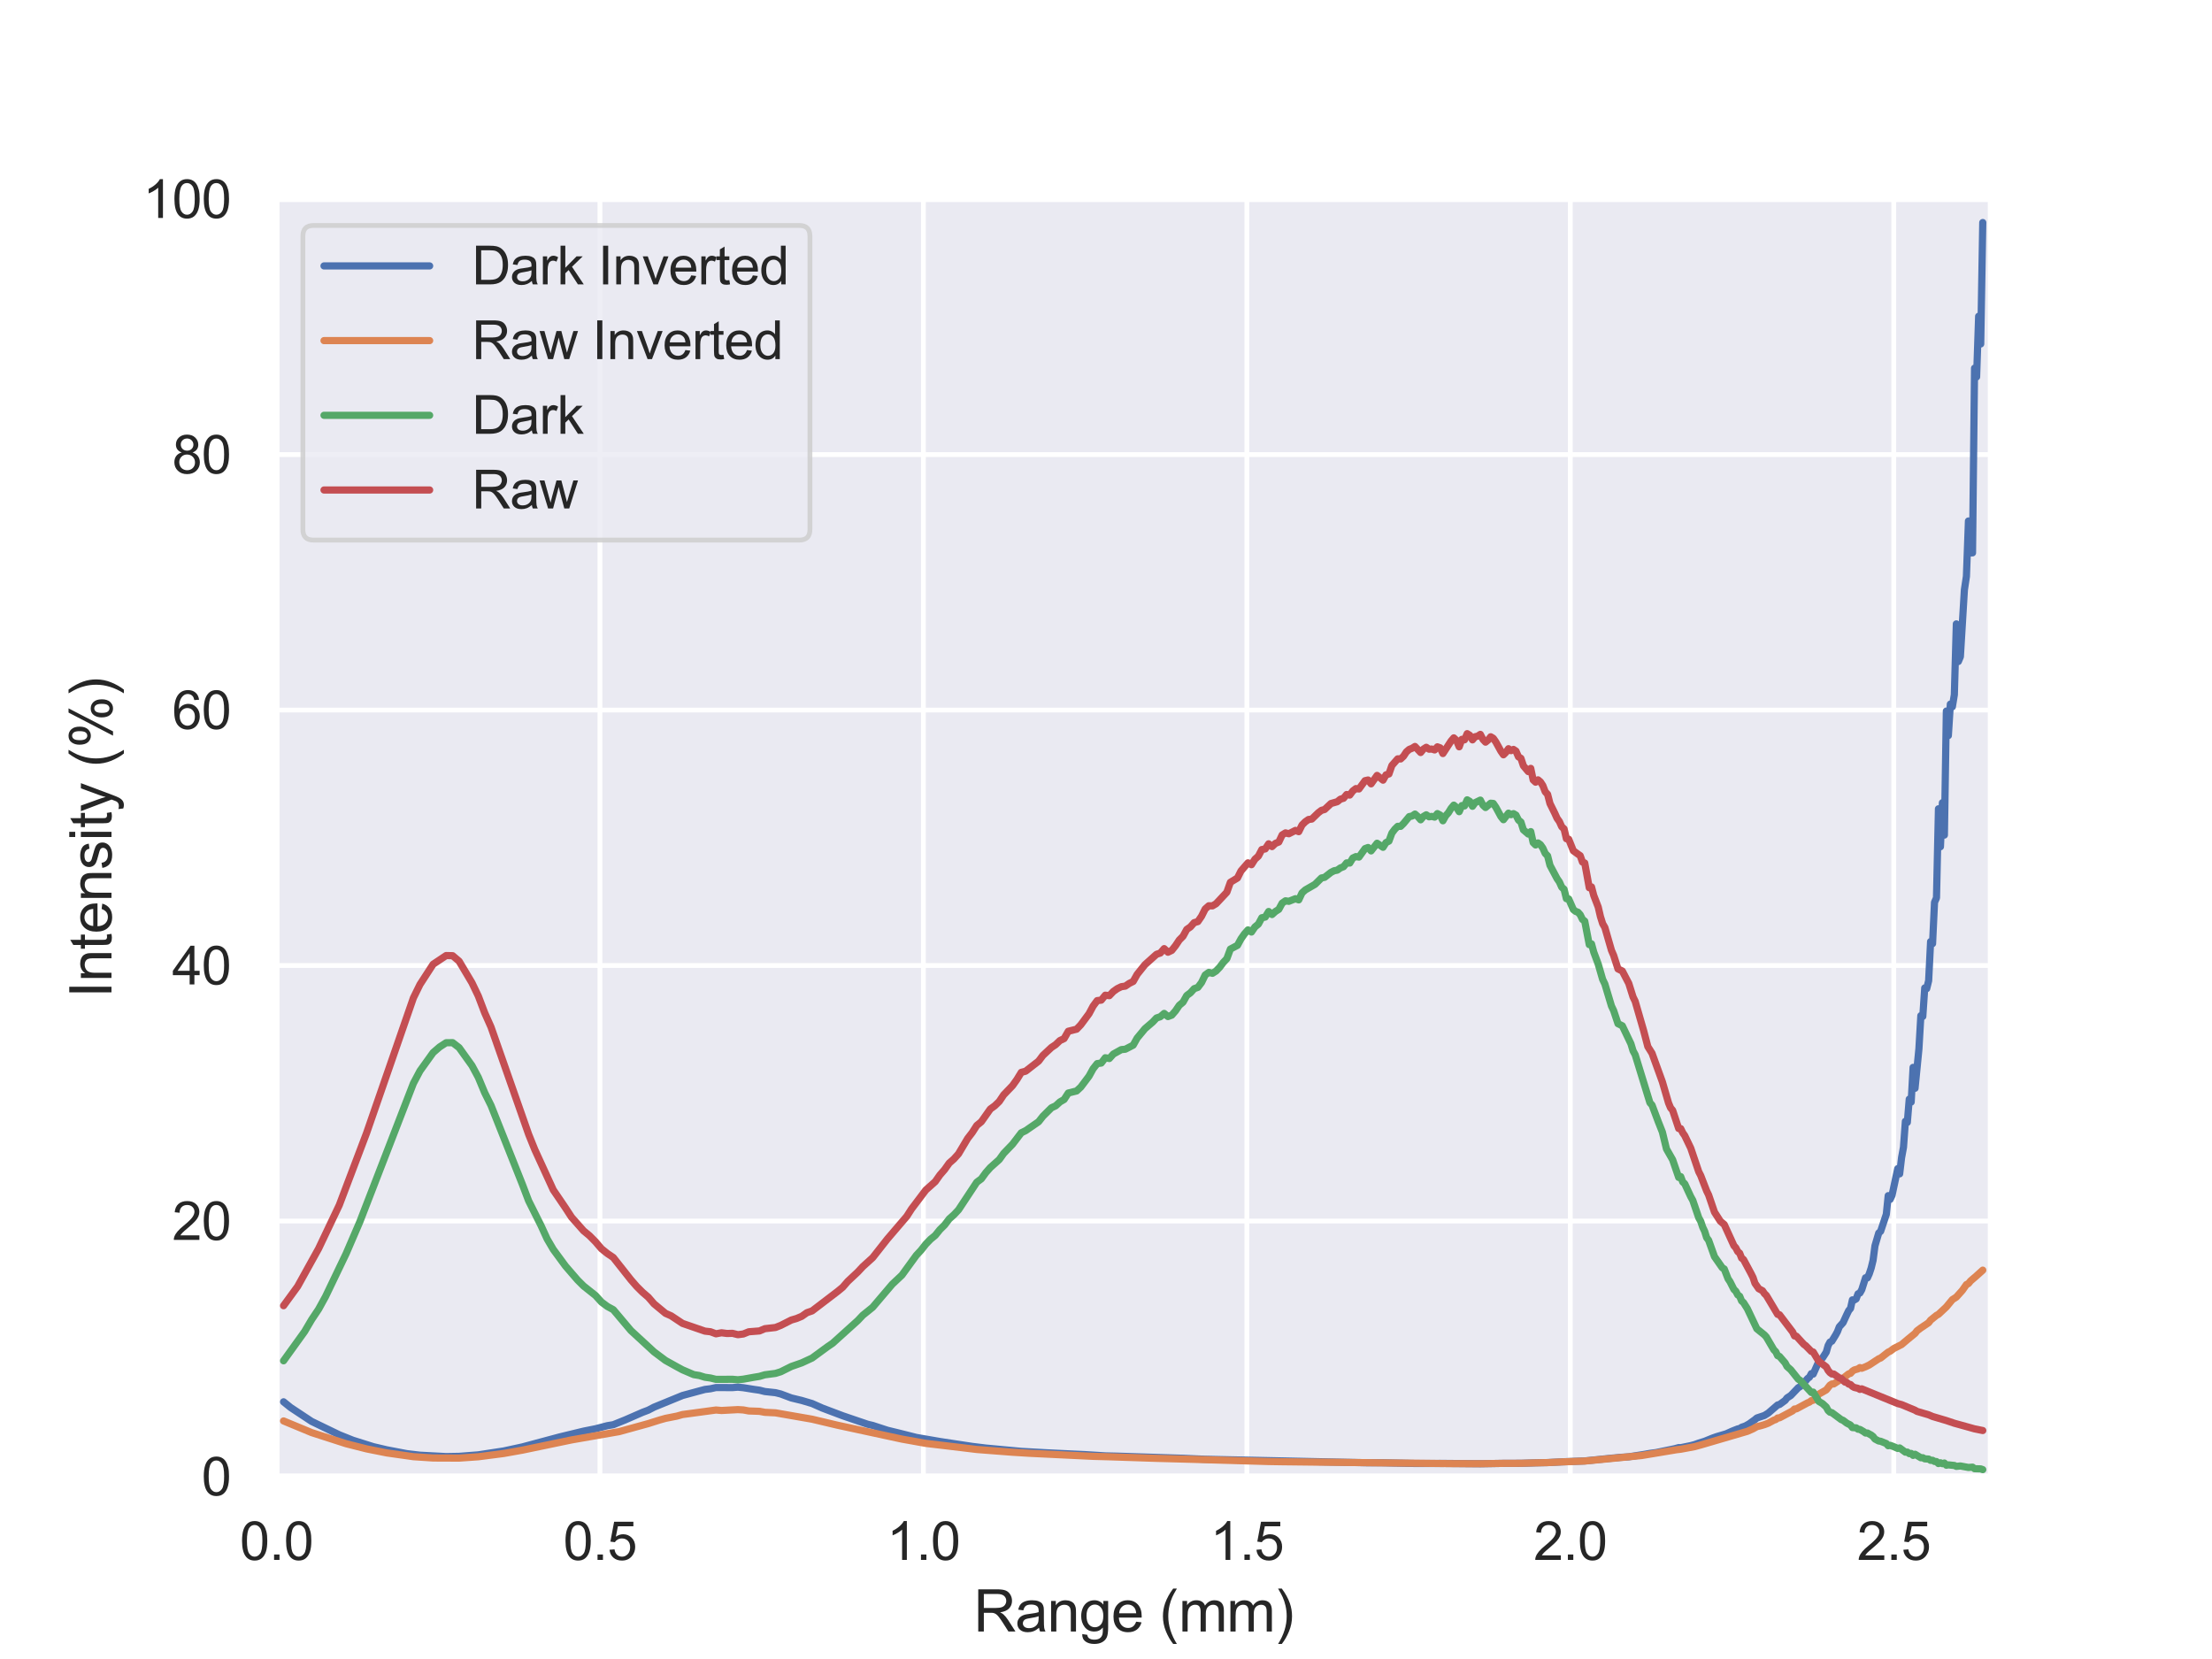 <?xml version="1.0" encoding="utf-8" standalone="no"?>
<!DOCTYPE svg PUBLIC "-//W3C//DTD SVG 1.1//EN"
  "http://www.w3.org/Graphics/SVG/1.1/DTD/svg11.dtd">
<svg xmlns:xlink="http://www.w3.org/1999/xlink" width="460.8pt" height="345.6pt" viewBox="0 0 460.8 345.6" xmlns="http://www.w3.org/2000/svg" version="1.1">
 <defs>
  <style type="text/css">*{stroke-linejoin: round; stroke-linecap: butt}</style>
 </defs>
 <g id="figure_1">
  <g id="patch_1">
   <path d="M 0 345.6 
L 460.8 345.6 
L 460.8 0 
L 0 0 
z
" style="fill: #ffffff"/>
  </g>
  <g id="axes_1">
   <g id="patch_2">
    <path d="M 57.6 307.584 
L 414.72 307.584 
L 414.72 41.472 
L 57.6 41.472 
z
" style="fill: #eaeaf2"/>
   </g>
   <g id="matplotlib.axis_1">
    <g id="xtick_1">
     <g id="line2d_1">
      <path d="M 57.6 307.584 
L 57.6 41.472 
" clip-path="url(#p81e5fd4bdb)" style="fill: none; stroke: #ffffff; stroke-linecap: round"/>
     </g>
     <g id="text_1">
      <!-- 0.0 -->
      <g style="fill: #262626" transform="translate(49.955 324.958) scale(0.11 -0.11)">
       <defs>
        <path id="ArialMT-30" d="M 266 2259 
Q 266 3072 433 3567 
Q 600 4063 929 4331 
Q 1259 4600 1759 4600 
Q 2128 4600 2406 4451 
Q 2684 4303 2865 4023 
Q 3047 3744 3150 3342 
Q 3253 2941 3253 2259 
Q 3253 1453 3087 958 
Q 2922 463 2592 192 
Q 2263 -78 1759 -78 
Q 1097 -78 719 397 
Q 266 969 266 2259 
z
M 844 2259 
Q 844 1131 1108 757 
Q 1372 384 1759 384 
Q 2147 384 2411 759 
Q 2675 1134 2675 2259 
Q 2675 3391 2411 3762 
Q 2147 4134 1753 4134 
Q 1366 4134 1134 3806 
Q 844 3388 844 2259 
z
" transform="scale(0.016)"/>
        <path id="ArialMT-2e" d="M 581 0 
L 581 641 
L 1222 641 
L 1222 0 
L 581 0 
z
" transform="scale(0.016)"/>
       </defs>
       <use xlink:href="#ArialMT-30"/>
       <use xlink:href="#ArialMT-2e" x="55.615"/>
       <use xlink:href="#ArialMT-30" x="83.398"/>
      </g>
     </g>
    </g>
    <g id="xtick_2">
     <g id="line2d_2">
      <path d="M 124.981 307.584 
L 124.981 41.472 
" clip-path="url(#p81e5fd4bdb)" style="fill: none; stroke: #ffffff; stroke-linecap: round"/>
     </g>
     <g id="text_2">
      <!-- 0.5 -->
      <g style="fill: #262626" transform="translate(117.336 324.958) scale(0.11 -0.11)">
       <defs>
        <path id="ArialMT-35" d="M 266 1200 
L 856 1250 
Q 922 819 1161 601 
Q 1400 384 1738 384 
Q 2144 384 2425 690 
Q 2706 997 2706 1503 
Q 2706 1984 2436 2262 
Q 2166 2541 1728 2541 
Q 1456 2541 1237 2417 
Q 1019 2294 894 2097 
L 366 2166 
L 809 4519 
L 3088 4519 
L 3088 3981 
L 1259 3981 
L 1013 2750 
Q 1425 3038 1878 3038 
Q 2478 3038 2890 2622 
Q 3303 2206 3303 1553 
Q 3303 931 2941 478 
Q 2500 -78 1738 -78 
Q 1113 -78 717 272 
Q 322 622 266 1200 
z
" transform="scale(0.016)"/>
       </defs>
       <use xlink:href="#ArialMT-30"/>
       <use xlink:href="#ArialMT-2e" x="55.615"/>
       <use xlink:href="#ArialMT-35" x="83.398"/>
      </g>
     </g>
    </g>
    <g id="xtick_3">
     <g id="line2d_3">
      <path d="M 192.362 307.584 
L 192.362 41.472 
" clip-path="url(#p81e5fd4bdb)" style="fill: none; stroke: #ffffff; stroke-linecap: round"/>
     </g>
     <g id="text_3">
      <!-- 1.0 -->
      <g style="fill: #262626" transform="translate(184.717 324.958) scale(0.11 -0.11)">
       <defs>
        <path id="ArialMT-31" d="M 2384 0 
L 1822 0 
L 1822 3584 
Q 1619 3391 1289 3197 
Q 959 3003 697 2906 
L 697 3450 
Q 1169 3672 1522 3987 
Q 1875 4303 2022 4600 
L 2384 4600 
L 2384 0 
z
" transform="scale(0.016)"/>
       </defs>
       <use xlink:href="#ArialMT-31"/>
       <use xlink:href="#ArialMT-2e" x="55.615"/>
       <use xlink:href="#ArialMT-30" x="83.398"/>
      </g>
     </g>
    </g>
    <g id="xtick_4">
     <g id="line2d_4">
      <path d="M 259.743 307.584 
L 259.743 41.472 
" clip-path="url(#p81e5fd4bdb)" style="fill: none; stroke: #ffffff; stroke-linecap: round"/>
     </g>
     <g id="text_4">
      <!-- 1.5 -->
      <g style="fill: #262626" transform="translate(252.098 324.958) scale(0.11 -0.11)">
       <use xlink:href="#ArialMT-31"/>
       <use xlink:href="#ArialMT-2e" x="55.615"/>
       <use xlink:href="#ArialMT-35" x="83.398"/>
      </g>
     </g>
    </g>
    <g id="xtick_5">
     <g id="line2d_5">
      <path d="M 327.125 307.584 
L 327.125 41.472 
" clip-path="url(#p81e5fd4bdb)" style="fill: none; stroke: #ffffff; stroke-linecap: round"/>
     </g>
     <g id="text_5">
      <!-- 2.0 -->
      <g style="fill: #262626" transform="translate(319.48 324.958) scale(0.11 -0.11)">
       <defs>
        <path id="ArialMT-32" d="M 3222 541 
L 3222 0 
L 194 0 
Q 188 203 259 391 
Q 375 700 629 1000 
Q 884 1300 1366 1694 
Q 2113 2306 2375 2664 
Q 2638 3022 2638 3341 
Q 2638 3675 2398 3904 
Q 2159 4134 1775 4134 
Q 1369 4134 1125 3890 
Q 881 3647 878 3216 
L 300 3275 
Q 359 3922 746 4261 
Q 1134 4600 1788 4600 
Q 2447 4600 2831 4234 
Q 3216 3869 3216 3328 
Q 3216 3053 3103 2787 
Q 2991 2522 2730 2228 
Q 2469 1934 1863 1422 
Q 1356 997 1212 845 
Q 1069 694 975 541 
L 3222 541 
z
" transform="scale(0.016)"/>
       </defs>
       <use xlink:href="#ArialMT-32"/>
       <use xlink:href="#ArialMT-2e" x="55.615"/>
       <use xlink:href="#ArialMT-30" x="83.398"/>
      </g>
     </g>
    </g>
    <g id="xtick_6">
     <g id="line2d_6">
      <path d="M 394.506 307.584 
L 394.506 41.472 
" clip-path="url(#p81e5fd4bdb)" style="fill: none; stroke: #ffffff; stroke-linecap: round"/>
     </g>
     <g id="text_6">
      <!-- 2.5 -->
      <g style="fill: #262626" transform="translate(386.861 324.958) scale(0.11 -0.11)">
       <use xlink:href="#ArialMT-32"/>
       <use xlink:href="#ArialMT-2e" x="55.615"/>
       <use xlink:href="#ArialMT-35" x="83.398"/>
      </g>
     </g>
    </g>
    <g id="text_7">
     <!-- Range (mm) -->
     <g style="fill: #262626" transform="translate(202.822 339.879) scale(0.12 -0.12)">
      <defs>
       <path id="ArialMT-52" d="M 503 0 
L 503 4581 
L 2534 4581 
Q 3147 4581 3465 4457 
Q 3784 4334 3975 4021 
Q 4166 3709 4166 3331 
Q 4166 2844 3850 2509 
Q 3534 2175 2875 2084 
Q 3116 1969 3241 1856 
Q 3506 1613 3744 1247 
L 4541 0 
L 3778 0 
L 3172 953 
Q 2906 1366 2734 1584 
Q 2563 1803 2427 1890 
Q 2291 1978 2150 2013 
Q 2047 2034 1813 2034 
L 1109 2034 
L 1109 0 
L 503 0 
z
M 1109 2559 
L 2413 2559 
Q 2828 2559 3062 2645 
Q 3297 2731 3419 2920 
Q 3541 3109 3541 3331 
Q 3541 3656 3305 3865 
Q 3069 4075 2559 4075 
L 1109 4075 
L 1109 2559 
z
" transform="scale(0.016)"/>
       <path id="ArialMT-61" d="M 2588 409 
Q 2275 144 1986 34 
Q 1697 -75 1366 -75 
Q 819 -75 525 192 
Q 231 459 231 875 
Q 231 1119 342 1320 
Q 453 1522 633 1644 
Q 813 1766 1038 1828 
Q 1203 1872 1538 1913 
Q 2219 1994 2541 2106 
Q 2544 2222 2544 2253 
Q 2544 2597 2384 2738 
Q 2169 2928 1744 2928 
Q 1347 2928 1158 2789 
Q 969 2650 878 2297 
L 328 2372 
Q 403 2725 575 2942 
Q 747 3159 1072 3276 
Q 1397 3394 1825 3394 
Q 2250 3394 2515 3294 
Q 2781 3194 2906 3042 
Q 3031 2891 3081 2659 
Q 3109 2516 3109 2141 
L 3109 1391 
Q 3109 606 3145 398 
Q 3181 191 3288 0 
L 2700 0 
Q 2613 175 2588 409 
z
M 2541 1666 
Q 2234 1541 1622 1453 
Q 1275 1403 1131 1340 
Q 988 1278 909 1158 
Q 831 1038 831 891 
Q 831 666 1001 516 
Q 1172 366 1500 366 
Q 1825 366 2078 508 
Q 2331 650 2450 897 
Q 2541 1088 2541 1459 
L 2541 1666 
z
" transform="scale(0.016)"/>
       <path id="ArialMT-6e" d="M 422 0 
L 422 3319 
L 928 3319 
L 928 2847 
Q 1294 3394 1984 3394 
Q 2284 3394 2536 3286 
Q 2788 3178 2913 3003 
Q 3038 2828 3088 2588 
Q 3119 2431 3119 2041 
L 3119 0 
L 2556 0 
L 2556 2019 
Q 2556 2363 2490 2533 
Q 2425 2703 2258 2804 
Q 2091 2906 1866 2906 
Q 1506 2906 1245 2678 
Q 984 2450 984 1813 
L 984 0 
L 422 0 
z
" transform="scale(0.016)"/>
       <path id="ArialMT-67" d="M 319 -275 
L 866 -356 
Q 900 -609 1056 -725 
Q 1266 -881 1628 -881 
Q 2019 -881 2231 -725 
Q 2444 -569 2519 -288 
Q 2563 -116 2559 434 
Q 2191 0 1641 0 
Q 956 0 581 494 
Q 206 988 206 1678 
Q 206 2153 378 2554 
Q 550 2956 876 3175 
Q 1203 3394 1644 3394 
Q 2231 3394 2613 2919 
L 2613 3319 
L 3131 3319 
L 3131 450 
Q 3131 -325 2973 -648 
Q 2816 -972 2473 -1159 
Q 2131 -1347 1631 -1347 
Q 1038 -1347 672 -1080 
Q 306 -813 319 -275 
z
M 784 1719 
Q 784 1066 1043 766 
Q 1303 466 1694 466 
Q 2081 466 2343 764 
Q 2606 1063 2606 1700 
Q 2606 2309 2336 2618 
Q 2066 2928 1684 2928 
Q 1309 2928 1046 2623 
Q 784 2319 784 1719 
z
" transform="scale(0.016)"/>
       <path id="ArialMT-65" d="M 2694 1069 
L 3275 997 
Q 3138 488 2766 206 
Q 2394 -75 1816 -75 
Q 1088 -75 661 373 
Q 234 822 234 1631 
Q 234 2469 665 2931 
Q 1097 3394 1784 3394 
Q 2450 3394 2872 2941 
Q 3294 2488 3294 1666 
Q 3294 1616 3291 1516 
L 816 1516 
Q 847 969 1125 678 
Q 1403 388 1819 388 
Q 2128 388 2347 550 
Q 2566 713 2694 1069 
z
M 847 1978 
L 2700 1978 
Q 2663 2397 2488 2606 
Q 2219 2931 1791 2931 
Q 1403 2931 1139 2672 
Q 875 2413 847 1978 
z
" transform="scale(0.016)"/>
       <path id="ArialMT-20" transform="scale(0.016)"/>
       <path id="ArialMT-28" d="M 1497 -1347 
Q 1031 -759 709 28 
Q 388 816 388 1659 
Q 388 2403 628 3084 
Q 909 3875 1497 4659 
L 1900 4659 
Q 1522 4009 1400 3731 
Q 1209 3300 1100 2831 
Q 966 2247 966 1656 
Q 966 153 1900 -1347 
L 1497 -1347 
z
" transform="scale(0.016)"/>
       <path id="ArialMT-6d" d="M 422 0 
L 422 3319 
L 925 3319 
L 925 2853 
Q 1081 3097 1340 3245 
Q 1600 3394 1931 3394 
Q 2300 3394 2536 3241 
Q 2772 3088 2869 2813 
Q 3263 3394 3894 3394 
Q 4388 3394 4653 3120 
Q 4919 2847 4919 2278 
L 4919 0 
L 4359 0 
L 4359 2091 
Q 4359 2428 4304 2576 
Q 4250 2725 4106 2815 
Q 3963 2906 3769 2906 
Q 3419 2906 3187 2673 
Q 2956 2441 2956 1928 
L 2956 0 
L 2394 0 
L 2394 2156 
Q 2394 2531 2256 2718 
Q 2119 2906 1806 2906 
Q 1569 2906 1367 2781 
Q 1166 2656 1075 2415 
Q 984 2175 984 1722 
L 984 0 
L 422 0 
z
" transform="scale(0.016)"/>
       <path id="ArialMT-29" d="M 791 -1347 
L 388 -1347 
Q 1322 153 1322 1656 
Q 1322 2244 1188 2822 
Q 1081 3291 891 3722 
Q 769 4003 388 4659 
L 791 4659 
Q 1378 3875 1659 3084 
Q 1900 2403 1900 1659 
Q 1900 816 1576 28 
Q 1253 -759 791 -1347 
z
" transform="scale(0.016)"/>
      </defs>
      <use xlink:href="#ArialMT-52"/>
      <use xlink:href="#ArialMT-61" x="72.217"/>
      <use xlink:href="#ArialMT-6e" x="127.832"/>
      <use xlink:href="#ArialMT-67" x="183.447"/>
      <use xlink:href="#ArialMT-65" x="239.062"/>
      <use xlink:href="#ArialMT-20" x="294.678"/>
      <use xlink:href="#ArialMT-28" x="322.461"/>
      <use xlink:href="#ArialMT-6d" x="355.762"/>
      <use xlink:href="#ArialMT-6d" x="439.062"/>
      <use xlink:href="#ArialMT-29" x="522.363"/>
     </g>
    </g>
   </g>
   <g id="matplotlib.axis_2">
    <g id="ytick_1">
     <g id="line2d_7">
      <path d="M 57.6 307.584 
L 414.72 307.584 
" clip-path="url(#p81e5fd4bdb)" style="fill: none; stroke: #ffffff; stroke-linecap: round"/>
     </g>
     <g id="text_8">
      <!-- 0 -->
      <g style="fill: #262626" transform="translate(41.983 311.521) scale(0.11 -0.11)">
       <use xlink:href="#ArialMT-30"/>
      </g>
     </g>
    </g>
    <g id="ytick_2">
     <g id="line2d_8">
      <path d="M 57.6 254.362 
L 414.72 254.362 
" clip-path="url(#p81e5fd4bdb)" style="fill: none; stroke: #ffffff; stroke-linecap: round"/>
     </g>
     <g id="text_9">
      <!-- 20 -->
      <g style="fill: #262626" transform="translate(35.866 258.298) scale(0.11 -0.11)">
       <use xlink:href="#ArialMT-32"/>
       <use xlink:href="#ArialMT-30" x="55.615"/>
      </g>
     </g>
    </g>
    <g id="ytick_3">
     <g id="line2d_9">
      <path d="M 57.6 201.139 
L 414.72 201.139 
" clip-path="url(#p81e5fd4bdb)" style="fill: none; stroke: #ffffff; stroke-linecap: round"/>
     </g>
     <g id="text_10">
      <!-- 40 -->
      <g style="fill: #262626" transform="translate(35.866 205.076) scale(0.11 -0.11)">
       <defs>
        <path id="ArialMT-34" d="M 2069 0 
L 2069 1097 
L 81 1097 
L 81 1613 
L 2172 4581 
L 2631 4581 
L 2631 1613 
L 3250 1613 
L 3250 1097 
L 2631 1097 
L 2631 0 
L 2069 0 
z
M 2069 1613 
L 2069 3678 
L 634 1613 
L 2069 1613 
z
" transform="scale(0.016)"/>
       </defs>
       <use xlink:href="#ArialMT-34"/>
       <use xlink:href="#ArialMT-30" x="55.615"/>
      </g>
     </g>
    </g>
    <g id="ytick_4">
     <g id="line2d_10">
      <path d="M 57.6 147.917 
L 414.72 147.917 
" clip-path="url(#p81e5fd4bdb)" style="fill: none; stroke: #ffffff; stroke-linecap: round"/>
     </g>
     <g id="text_11">
      <!-- 60 -->
      <g style="fill: #262626" transform="translate(35.866 151.854) scale(0.11 -0.11)">
       <defs>
        <path id="ArialMT-36" d="M 3184 3459 
L 2625 3416 
Q 2550 3747 2413 3897 
Q 2184 4138 1850 4138 
Q 1581 4138 1378 3988 
Q 1113 3794 959 3422 
Q 806 3050 800 2363 
Q 1003 2672 1297 2822 
Q 1591 2972 1913 2972 
Q 2475 2972 2870 2558 
Q 3266 2144 3266 1488 
Q 3266 1056 3080 686 
Q 2894 316 2569 119 
Q 2244 -78 1831 -78 
Q 1128 -78 684 439 
Q 241 956 241 2144 
Q 241 3472 731 4075 
Q 1159 4600 1884 4600 
Q 2425 4600 2770 4297 
Q 3116 3994 3184 3459 
z
M 888 1484 
Q 888 1194 1011 928 
Q 1134 663 1356 523 
Q 1578 384 1822 384 
Q 2178 384 2434 671 
Q 2691 959 2691 1453 
Q 2691 1928 2437 2201 
Q 2184 2475 1800 2475 
Q 1419 2475 1153 2201 
Q 888 1928 888 1484 
z
" transform="scale(0.016)"/>
       </defs>
       <use xlink:href="#ArialMT-36"/>
       <use xlink:href="#ArialMT-30" x="55.615"/>
      </g>
     </g>
    </g>
    <g id="ytick_5">
     <g id="line2d_11">
      <path d="M 57.6 94.694 
L 414.72 94.694 
" clip-path="url(#p81e5fd4bdb)" style="fill: none; stroke: #ffffff; stroke-linecap: round"/>
     </g>
     <g id="text_12">
      <!-- 80 -->
      <g style="fill: #262626" transform="translate(35.866 98.631) scale(0.11 -0.11)">
       <defs>
        <path id="ArialMT-38" d="M 1131 2484 
Q 781 2613 612 2850 
Q 444 3088 444 3419 
Q 444 3919 803 4259 
Q 1163 4600 1759 4600 
Q 2359 4600 2725 4251 
Q 3091 3903 3091 3403 
Q 3091 3084 2923 2848 
Q 2756 2613 2416 2484 
Q 2838 2347 3058 2040 
Q 3278 1734 3278 1309 
Q 3278 722 2862 322 
Q 2447 -78 1769 -78 
Q 1091 -78 675 323 
Q 259 725 259 1325 
Q 259 1772 486 2073 
Q 713 2375 1131 2484 
z
M 1019 3438 
Q 1019 3113 1228 2906 
Q 1438 2700 1772 2700 
Q 2097 2700 2305 2904 
Q 2513 3109 2513 3406 
Q 2513 3716 2298 3927 
Q 2084 4138 1766 4138 
Q 1444 4138 1231 3931 
Q 1019 3725 1019 3438 
z
M 838 1322 
Q 838 1081 952 856 
Q 1066 631 1291 507 
Q 1516 384 1775 384 
Q 2178 384 2440 643 
Q 2703 903 2703 1303 
Q 2703 1709 2433 1975 
Q 2163 2241 1756 2241 
Q 1359 2241 1098 1978 
Q 838 1716 838 1322 
z
" transform="scale(0.016)"/>
       </defs>
       <use xlink:href="#ArialMT-38"/>
       <use xlink:href="#ArialMT-30" x="55.615"/>
      </g>
     </g>
    </g>
    <g id="ytick_6">
     <g id="line2d_12">
      <path d="M 57.6 41.472 
L 414.72 41.472 
" clip-path="url(#p81e5fd4bdb)" style="fill: none; stroke: #ffffff; stroke-linecap: round"/>
     </g>
     <g id="text_13">
      <!-- 100 -->
      <g style="fill: #262626" transform="translate(29.749 45.409) scale(0.11 -0.11)">
       <use xlink:href="#ArialMT-31"/>
       <use xlink:href="#ArialMT-30" x="55.615"/>
       <use xlink:href="#ArialMT-30" x="111.23"/>
      </g>
     </g>
    </g>
    <g id="text_14">
     <!-- Intensity (%) -->
     <g style="fill: #262626" transform="translate(23.223 207.869) rotate(-90) scale(0.12 -0.12)">
      <defs>
       <path id="ArialMT-49" d="M 597 0 
L 597 4581 
L 1203 4581 
L 1203 0 
L 597 0 
z
" transform="scale(0.016)"/>
       <path id="ArialMT-74" d="M 1650 503 
L 1731 6 
Q 1494 -44 1306 -44 
Q 1000 -44 831 53 
Q 663 150 594 308 
Q 525 466 525 972 
L 525 2881 
L 113 2881 
L 113 3319 
L 525 3319 
L 525 4141 
L 1084 4478 
L 1084 3319 
L 1650 3319 
L 1650 2881 
L 1084 2881 
L 1084 941 
Q 1084 700 1114 631 
Q 1144 563 1211 522 
Q 1278 481 1403 481 
Q 1497 481 1650 503 
z
" transform="scale(0.016)"/>
       <path id="ArialMT-73" d="M 197 991 
L 753 1078 
Q 800 744 1014 566 
Q 1228 388 1613 388 
Q 2000 388 2187 545 
Q 2375 703 2375 916 
Q 2375 1106 2209 1216 
Q 2094 1291 1634 1406 
Q 1016 1563 777 1677 
Q 538 1791 414 1992 
Q 291 2194 291 2438 
Q 291 2659 392 2848 
Q 494 3038 669 3163 
Q 800 3259 1026 3326 
Q 1253 3394 1513 3394 
Q 1903 3394 2198 3281 
Q 2494 3169 2634 2976 
Q 2775 2784 2828 2463 
L 2278 2388 
Q 2241 2644 2061 2787 
Q 1881 2931 1553 2931 
Q 1166 2931 1000 2803 
Q 834 2675 834 2503 
Q 834 2394 903 2306 
Q 972 2216 1119 2156 
Q 1203 2125 1616 2013 
Q 2213 1853 2448 1751 
Q 2684 1650 2818 1456 
Q 2953 1263 2953 975 
Q 2953 694 2789 445 
Q 2625 197 2315 61 
Q 2006 -75 1616 -75 
Q 969 -75 630 194 
Q 291 463 197 991 
z
" transform="scale(0.016)"/>
       <path id="ArialMT-69" d="M 425 3934 
L 425 4581 
L 988 4581 
L 988 3934 
L 425 3934 
z
M 425 0 
L 425 3319 
L 988 3319 
L 988 0 
L 425 0 
z
" transform="scale(0.016)"/>
       <path id="ArialMT-79" d="M 397 -1278 
L 334 -750 
Q 519 -800 656 -800 
Q 844 -800 956 -737 
Q 1069 -675 1141 -563 
Q 1194 -478 1313 -144 
Q 1328 -97 1363 -6 
L 103 3319 
L 709 3319 
L 1400 1397 
Q 1534 1031 1641 628 
Q 1738 1016 1872 1384 
L 2581 3319 
L 3144 3319 
L 1881 -56 
Q 1678 -603 1566 -809 
Q 1416 -1088 1222 -1217 
Q 1028 -1347 759 -1347 
Q 597 -1347 397 -1278 
z
" transform="scale(0.016)"/>
       <path id="ArialMT-25" d="M 372 3481 
Q 372 3972 619 4315 
Q 866 4659 1334 4659 
Q 1766 4659 2048 4351 
Q 2331 4044 2331 3447 
Q 2331 2866 2045 2552 
Q 1759 2238 1341 2238 
Q 925 2238 648 2547 
Q 372 2856 372 3481 
z
M 1350 4272 
Q 1141 4272 1002 4090 
Q 863 3909 863 3425 
Q 863 2984 1003 2804 
Q 1144 2625 1350 2625 
Q 1563 2625 1702 2806 
Q 1841 2988 1841 3469 
Q 1841 3913 1700 4092 
Q 1559 4272 1350 4272 
z
M 1353 -169 
L 3859 4659 
L 4316 4659 
L 1819 -169 
L 1353 -169 
z
M 3334 1075 
Q 3334 1569 3581 1911 
Q 3828 2253 4300 2253 
Q 4731 2253 5014 1945 
Q 5297 1638 5297 1041 
Q 5297 459 5011 145 
Q 4725 -169 4303 -169 
Q 3888 -169 3611 142 
Q 3334 453 3334 1075 
z
M 4316 1866 
Q 4103 1866 3964 1684 
Q 3825 1503 3825 1019 
Q 3825 581 3965 400 
Q 4106 219 4313 219 
Q 4528 219 4667 400 
Q 4806 581 4806 1063 
Q 4806 1506 4665 1686 
Q 4525 1866 4316 1866 
z
" transform="scale(0.016)"/>
      </defs>
      <use xlink:href="#ArialMT-49"/>
      <use xlink:href="#ArialMT-6e" x="27.783"/>
      <use xlink:href="#ArialMT-74" x="83.398"/>
      <use xlink:href="#ArialMT-65" x="111.182"/>
      <use xlink:href="#ArialMT-6e" x="166.797"/>
      <use xlink:href="#ArialMT-73" x="222.412"/>
      <use xlink:href="#ArialMT-69" x="272.412"/>
      <use xlink:href="#ArialMT-74" x="294.629"/>
      <use xlink:href="#ArialMT-79" x="322.412"/>
      <use xlink:href="#ArialMT-20" x="372.412"/>
      <use xlink:href="#ArialMT-28" x="400.195"/>
      <use xlink:href="#ArialMT-25" x="433.496"/>
      <use xlink:href="#ArialMT-29" x="522.412"/>
     </g>
    </g>
   </g>
   <g id="line2d_13">
    <path d="M 59.073 292.025 
L 60.541 293.21 
L 64.916 296.105 
L 70.678 298.893 
L 73.529 300.034 
L 77.769 301.366 
L 80.571 302.023 
L 84.738 302.818 
L 87.491 303.145 
L 92.94 303.433 
L 95.636 303.385 
L 99.644 303.072 
L 104.922 302.264 
L 108.832 301.417 
L 116.526 299.352 
L 121.564 298.133 
L 124.056 297.637 
L 126.53 296.995 
L 127.761 296.791 
L 130.208 295.804 
L 133.845 294.219 
L 135.049 293.762 
L 136.248 293.137 
L 142.18 290.706 
L 145.687 289.754 
L 146.847 289.445 
L 148.003 289.304 
L 149.155 289.048 
L 152.585 289.061 
L 153.72 288.972 
L 154.851 289.084 
L 157.1 289.445 
L 158.218 289.603 
L 159.332 289.881 
L 161.548 290.12 
L 162.65 290.395 
L 164.841 291.216 
L 167.016 291.742 
L 169.174 292.382 
L 171.317 293.331 
L 175.554 294.929 
L 177.649 295.645 
L 180.761 296.702 
L 181.791 296.944 
L 184.857 297.945 
L 186.881 298.437 
L 188.891 298.938 
L 190.885 299.443 
L 195.804 300.291 
L 202.535 301.313 
L 205.365 301.658 
L 212.753 302.345 
L 218.146 302.645 
L 223.416 302.9 
L 226.005 303.021 
L 230.254 303.284 
L 232.764 303.345 
L 246.446 303.788 
L 251.062 303.993 
L 284.994 304.721 
L 288.111 304.722 
L 294.765 304.866 
L 301.153 304.858 
L 308.382 304.922 
L 313.196 304.842 
L 316.838 304.833 
L 319.892 304.733 
L 322.392 304.683 
L 325.339 304.528 
L 330.131 304.341 
L 332.007 304.15 
L 335.24 303.815 
L 337.51 303.6 
L 339.304 303.481 
L 342.4 302.995 
L 343.71 302.766 
L 345.01 302.59 
L 348.859 301.795 
L 349.704 301.563 
L 350.125 301.579 
L 352.218 301.148 
L 353.049 300.924 
L 353.877 300.626 
L 355.114 300.24 
L 356.752 299.576 
L 357.567 299.288 
L 359.594 298.69 
L 360.802 298.144 
L 362.006 297.669 
L 362.406 297.595 
L 362.806 297.33 
L 363.603 297.052 
L 364.399 296.597 
L 365.589 295.738 
L 365.985 295.396 
L 367.564 294.866 
L 368.352 294.378 
L 370.315 292.681 
L 370.707 292.587 
L 371.88 291.728 
L 372.271 291.216 
L 373.051 290.71 
L 374.611 289.083 
L 375 288.853 
L 375.389 288.465 
L 375.778 287.9 
L 376.167 287.653 
L 376.556 287.171 
L 376.945 286.884 
L 377.334 286.152 
L 377.723 286.25 
L 378.888 283.621 
L 379.665 282.885 
L 380.442 281.674 
L 380.831 280.3 
L 381.219 279.579 
L 381.608 279.395 
L 382.385 278.12 
L 382.774 277.404 
L 383.163 276.396 
L 383.941 275.536 
L 384.72 273.845 
L 385.11 273.034 
L 385.5 272.56 
L 385.89 270.788 
L 386.28 270.817 
L 386.67 270.581 
L 387.061 269.524 
L 387.451 269.356 
L 387.842 268.663 
L 388.625 266.183 
L 389.017 266.205 
L 389.409 265.334 
L 389.802 264.148 
L 390.194 262.544 
L 390.587 259.538 
L 391.374 256.86 
L 391.769 256.501 
L 392.953 252.955 
L 393.349 249.08 
L 393.745 249.86 
L 394.141 249.014 
L 395.333 243.446 
L 395.732 244.536 
L 396.13 241.171 
L 396.53 238.992 
L 396.929 233.579 
L 397.33 233.815 
L 397.731 228.971 
L 398.132 229.578 
L 398.534 222.354 
L 398.937 226.709 
L 399.743 218.528 
L 400.148 211.577 
L 400.553 211.745 
L 400.958 205.803 
L 401.364 205.957 
L 401.771 204.3 
L 402.179 196.147 
L 402.587 196.576 
L 402.996 187.959 
L 403.405 187.046 
L 403.816 168.489 
L 404.227 176.392 
L 404.639 167.221 
L 405.051 173.963 
L 405.464 148.125 
L 405.878 153.241 
L 406.293 146.68 
L 406.709 147.239 
L 407.125 144.726 
L 407.542 129.971 
L 407.96 137.807 
L 408.379 136.802 
L 409.22 122.866 
L 409.641 120.072 
L 410.064 108.535 
L 410.487 115.17 
L 410.911 115.17 
L 411.336 76.687 
L 411.762 78.519 
L 412.189 65.881 
L 412.617 71.654 
L 413.046 46.359 
L 413.046 46.359 
" clip-path="url(#p81e5fd4bdb)" style="fill: none; stroke: #4c72b0; stroke-width: 1.5; stroke-linecap: round"/>
   </g>
   <g id="line2d_14">
    <path d="M 59.073 296.01 
L 64.916 298.434 
L 72.106 300.752 
L 76.361 301.828 
L 80.571 302.669 
L 86.117 303.454 
L 90.225 303.725 
L 95.636 303.748 
L 99.644 303.469 
L 104.922 302.788 
L 108.832 302.089 
L 119.054 299.962 
L 128.986 298.232 
L 135.049 296.56 
L 137.443 295.804 
L 138.634 295.47 
L 141.002 295.001 
L 142.18 294.673 
L 149.155 293.731 
L 150.303 293.83 
L 153.72 293.646 
L 154.851 293.715 
L 155.977 293.926 
L 158.218 294.004 
L 159.332 294.212 
L 161.548 294.319 
L 169.174 295.646 
L 174.501 296.905 
L 187.888 299.793 
L 192.864 300.683 
L 200.63 301.606 
L 203.482 301.953 
L 210.927 302.526 
L 214.565 302.749 
L 227.715 303.382 
L 231.094 303.473 
L 240.922 303.799 
L 247.997 303.988 
L 264.281 304.46 
L 267.095 304.503 
L 300.011 304.871 
L 302.288 304.896 
L 308.382 304.92 
L 313.196 304.845 
L 316.838 304.831 
L 319.892 304.737 
L 322.392 304.686 
L 325.339 304.542 
L 330.131 304.362 
L 332.007 304.182 
L 335.696 303.827 
L 341.961 303.217 
L 349.282 301.998 
L 350.125 301.902 
L 353.049 301.356 
L 354.29 301.015 
L 364.001 298.173 
L 365.193 297.648 
L 365.985 297.2 
L 366.775 297.011 
L 367.564 296.778 
L 368.352 296.481 
L 369.531 295.842 
L 369.923 295.724 
L 370.315 295.392 
L 370.707 295.362 
L 373.442 293.904 
L 373.831 293.521 
L 374.221 293.496 
L 376.556 292.235 
L 376.945 292.084 
L 377.334 291.781 
L 377.723 291.705 
L 378.888 290.426 
L 380.442 289.546 
L 381.219 288.554 
L 381.608 288.306 
L 381.997 288.3 
L 383.163 287.544 
L 383.552 287.428 
L 385.11 286.2 
L 385.5 286.088 
L 385.89 285.65 
L 386.28 285.388 
L 387.061 285.166 
L 387.451 284.891 
L 387.842 285.033 
L 388.625 284.726 
L 389.409 284.349 
L 391.374 283.06 
L 391.769 282.903 
L 393.349 281.663 
L 393.745 281.488 
L 394.538 280.903 
L 396.13 280.098 
L 397.33 279.085 
L 398.937 277.767 
L 399.34 277.241 
L 400.148 276.634 
L 401.771 275.545 
L 402.179 275.006 
L 403.405 274.016 
L 403.816 273.796 
L 405.464 272.253 
L 406.709 270.739 
L 407.542 270.205 
L 408.799 268.8 
L 409.641 267.597 
L 410.064 267.39 
L 410.487 266.861 
L 411.762 265.76 
L 413.046 264.598 
L 413.046 264.598 
" clip-path="url(#p81e5fd4bdb)" style="fill: none; stroke: #dd8452; stroke-width: 1.5; stroke-linecap: round"/>
   </g>
   <g id="line2d_15">
    <path d="M 59.073 283.475 
L 63.463 277.376 
L 64.916 274.904 
L 66.364 272.74 
L 67.807 270.117 
L 72.106 261.152 
L 74.948 254.55 
L 77.769 247.255 
L 86.117 225.682 
L 87.491 223.085 
L 90.225 219.276 
L 91.585 218.1 
L 92.94 217.221 
L 94.291 217.204 
L 95.636 218.239 
L 98.313 221.973 
L 99.644 224.448 
L 100.971 227.633 
L 102.293 230.299 
L 108.832 246.756 
L 110.126 250.159 
L 112.7 255.301 
L 113.98 258.096 
L 115.255 260.272 
L 117.793 263.726 
L 120.312 266.642 
L 121.564 267.892 
L 124.056 269.873 
L 125.296 271.24 
L 126.53 272.16 
L 127.761 272.829 
L 131.425 277.174 
L 136.248 281.62 
L 138.634 283.405 
L 141.002 284.72 
L 142.18 285.359 
L 144.522 286.359 
L 145.687 286.545 
L 146.847 286.904 
L 148.003 287.063 
L 149.155 287.347 
L 152.585 287.332 
L 153.72 287.429 
L 154.851 287.307 
L 157.1 286.904 
L 158.218 286.722 
L 159.332 286.394 
L 161.548 286.105 
L 162.65 285.761 
L 164.841 284.667 
L 167.016 283.906 
L 169.174 282.908 
L 172.382 280.554 
L 173.443 279.834 
L 178.69 275.096 
L 179.728 273.995 
L 181.791 272.329 
L 185.871 267.531 
L 187.888 265.632 
L 190.885 261.508 
L 191.876 260.439 
L 192.864 259.18 
L 193.847 258.163 
L 194.828 257.359 
L 195.804 256.151 
L 196.777 255.192 
L 197.745 253.921 
L 198.711 253.062 
L 199.672 252.038 
L 203.482 246.275 
L 204.425 245.577 
L 205.365 244.282 
L 206.301 243.223 
L 208.162 241.561 
L 209.087 240.273 
L 210.927 238.365 
L 212.753 235.981 
L 213.66 235.54 
L 216.362 233.677 
L 217.256 232.54 
L 219.033 230.774 
L 219.917 230.364 
L 220.797 229.558 
L 221.673 229.046 
L 222.546 227.695 
L 224.282 227.265 
L 225.146 226.462 
L 226.862 224.186 
L 227.715 222.637 
L 228.565 221.568 
L 229.411 221.454 
L 230.254 220.349 
L 231.094 220.507 
L 231.931 219.578 
L 233.594 218.651 
L 234.421 218.575 
L 236.065 217.724 
L 236.883 216.261 
L 238.508 214.299 
L 240.12 212.916 
L 240.922 212.066 
L 241.72 211.804 
L 242.516 211.112 
L 243.308 211.768 
L 244.097 211.476 
L 244.883 210.576 
L 245.666 209.425 
L 246.446 208.77 
L 247.223 207.382 
L 247.997 206.812 
L 248.768 205.959 
L 249.536 205.691 
L 250.3 204.684 
L 251.062 203.109 
L 251.821 202.566 
L 252.577 202.759 
L 253.33 202.283 
L 254.08 201.499 
L 254.828 200.498 
L 255.572 199.712 
L 256.313 197.713 
L 257.787 196.93 
L 258.52 195.576 
L 259.25 194.543 
L 259.977 193.715 
L 260.701 194.159 
L 261.423 193.1 
L 262.142 192.51 
L 262.857 191.184 
L 263.571 191.042 
L 264.281 189.883 
L 264.988 190.513 
L 265.693 189.877 
L 266.395 189.437 
L 267.095 188.145 
L 267.791 187.657 
L 268.485 187.76 
L 269.865 187.217 
L 270.551 187.458 
L 271.235 186.004 
L 271.915 185.394 
L 273.942 184.223 
L 275.28 182.899 
L 275.945 182.762 
L 277.267 181.73 
L 277.925 181.394 
L 278.58 181.27 
L 279.232 180.804 
L 279.882 180.551 
L 280.53 179.755 
L 281.175 179.793 
L 281.818 178.743 
L 282.458 178.445 
L 283.095 178.546 
L 284.364 176.78 
L 284.994 176.548 
L 285.622 177.257 
L 286.871 175.665 
L 288.111 176.507 
L 288.727 175.53 
L 289.341 175.218 
L 289.953 173.55 
L 290.562 172.741 
L 291.169 172.141 
L 291.774 172.144 
L 292.377 171.553 
L 293.575 170.11 
L 294.171 169.997 
L 294.765 169.583 
L 295.357 170.101 
L 295.946 170.78 
L 296.533 170.077 
L 297.118 169.741 
L 297.701 170.156 
L 298.282 170.069 
L 298.86 170.22 
L 299.437 169.489 
L 300.011 169.79 
L 300.583 170.983 
L 301.153 169.952 
L 301.722 169.315 
L 302.288 168.396 
L 302.852 167.724 
L 303.414 168.199 
L 303.974 169.086 
L 304.532 167.818 
L 305.088 167.887 
L 305.642 166.621 
L 306.194 166.949 
L 306.744 167.965 
L 307.292 167.212 
L 308.382 166.678 
L 308.924 167.722 
L 309.465 168.219 
L 310.54 167.326 
L 311.075 167.372 
L 311.608 168.152 
L 312.668 170.097 
L 313.196 170.759 
L 314.245 169.397 
L 314.767 169.711 
L 315.287 169.495 
L 315.806 169.801 
L 316.323 170.838 
L 316.838 171.251 
L 317.351 172.871 
L 318.372 173.748 
L 318.881 173.241 
L 319.387 175.526 
L 319.892 176.02 
L 320.395 175.6 
L 320.897 175.953 
L 321.397 176.665 
L 321.895 177.78 
L 322.392 178.29 
L 322.887 180.25 
L 324.363 183.021 
L 324.852 183.731 
L 325.339 184.824 
L 325.825 185.249 
L 326.309 187.211 
L 326.792 187.268 
L 327.753 189.474 
L 328.232 189.861 
L 328.709 190.027 
L 329.184 190.55 
L 329.658 191.527 
L 330.131 191.896 
L 331.072 196.785 
L 331.54 196.629 
L 332.007 198.345 
L 332.937 200.835 
L 333.862 204.029 
L 334.323 204.988 
L 335.696 209.567 
L 336.151 210.525 
L 337.058 213.253 
L 337.96 213.691 
L 339.75 217.439 
L 340.194 218.904 
L 340.638 219.725 
L 343.71 229.724 
L 344.144 230.2 
L 345.442 233.658 
L 346.302 235.831 
L 347.158 239.35 
L 348.435 241.589 
L 349.704 245.28 
L 350.125 245.111 
L 350.545 246.221 
L 350.964 246.602 
L 352.218 249.301 
L 352.634 250.043 
L 353.877 253.676 
L 354.29 254.417 
L 354.702 255.64 
L 355.114 256.506 
L 355.524 257.824 
L 355.934 258.365 
L 357.16 261.783 
L 358.785 264.106 
L 359.19 264.346 
L 359.997 266.413 
L 360.4 267.009 
L 361.204 268.604 
L 361.605 268.99 
L 362.006 269.75 
L 362.406 270.029 
L 362.806 271.002 
L 363.205 271.355 
L 364.001 272.618 
L 365.985 276.807 
L 367.564 278.089 
L 367.958 278.514 
L 369.531 281.206 
L 369.923 281.583 
L 370.315 282.413 
L 370.707 282.57 
L 371.88 283.926 
L 372.271 284.666 
L 373.051 285.353 
L 374.611 287.309 
L 375 287.557 
L 377.334 290.081 
L 377.723 290.001 
L 378.888 291.93 
L 379.665 292.396 
L 380.442 293.106 
L 380.831 293.835 
L 381.219 294.189 
L 381.608 294.277 
L 382.385 294.852 
L 383.552 295.724 
L 383.941 295.879 
L 384.72 296.466 
L 385.5 296.874 
L 385.89 297.39 
L 386.67 297.446 
L 387.061 297.728 
L 387.451 297.771 
L 388.234 298.235 
L 388.625 298.523 
L 389.017 298.519 
L 389.802 298.948 
L 390.194 299.255 
L 390.587 299.777 
L 391.374 300.189 
L 391.769 300.241 
L 392.953 300.717 
L 393.349 301.172 
L 393.745 301.086 
L 394.538 301.381 
L 395.333 301.735 
L 395.732 301.634 
L 396.929 302.515 
L 397.33 302.499 
L 397.731 302.812 
L 398.132 302.775 
L 398.534 303.183 
L 398.937 302.946 
L 400.148 303.677 
L 400.553 303.67 
L 400.958 303.898 
L 401.771 303.952 
L 402.179 304.218 
L 402.587 304.205 
L 402.996 304.448 
L 403.405 304.472 
L 403.816 304.887 
L 404.227 304.725 
L 404.639 304.912 
L 405.051 304.777 
L 405.464 305.232 
L 405.878 305.154 
L 406.709 305.245 
L 407.125 305.281 
L 407.542 305.472 
L 408.379 305.388 
L 410.064 305.699 
L 410.911 305.634 
L 411.336 305.959 
L 412.617 305.994 
L 413.046 306.148 
L 413.046 306.148 
" clip-path="url(#p81e5fd4bdb)" style="fill: none; stroke: #55a868; stroke-width: 1.5; stroke-linecap: round"/>
   </g>
   <g id="line2d_16">
    <path d="M 59.073 272.004 
L 62.005 267.983 
L 66.364 260.119 
L 70.678 251.046 
L 76.361 236.042 
L 86.117 207.882 
L 87.491 205.085 
L 90.225 200.87 
L 92.94 199.058 
L 94.291 199.088 
L 95.636 200.232 
L 98.313 204.724 
L 99.644 207.502 
L 100.971 210.996 
L 102.293 213.972 
L 110.126 236.305 
L 111.415 239.5 
L 115.255 247.879 
L 117.793 251.618 
L 119.054 253.552 
L 121.564 256.392 
L 122.813 257.429 
L 124.056 258.686 
L 125.296 260.137 
L 126.53 261.128 
L 127.761 261.962 
L 131.425 266.599 
L 132.637 267.99 
L 133.845 269.192 
L 135.049 270.229 
L 136.248 271.613 
L 138.634 273.589 
L 139.82 274.118 
L 142.18 275.687 
L 146.847 277.297 
L 148.003 277.428 
L 149.155 277.856 
L 150.303 277.643 
L 151.446 277.79 
L 152.585 277.757 
L 153.72 278.039 
L 154.851 277.893 
L 155.977 277.434 
L 158.218 277.259 
L 159.332 276.789 
L 161.548 276.539 
L 162.65 276.103 
L 164.841 274.989 
L 165.93 274.669 
L 167.016 274.217 
L 168.097 273.455 
L 169.174 273.088 
L 174.501 269.023 
L 175.554 268.154 
L 176.603 266.941 
L 178.69 264.983 
L 179.728 263.87 
L 181.791 262 
L 184.857 258.107 
L 188.891 253.395 
L 189.89 251.843 
L 192.864 247.908 
L 194.828 246.152 
L 195.804 244.769 
L 196.777 243.647 
L 197.745 242.289 
L 198.711 241.438 
L 199.672 240.37 
L 201.584 237.162 
L 202.535 235.929 
L 203.482 234.453 
L 204.425 233.683 
L 206.301 231.03 
L 207.233 230.355 
L 208.162 229.455 
L 209.087 228.076 
L 210.927 226.162 
L 211.842 224.879 
L 212.753 223.391 
L 213.66 223.151 
L 216.362 221.048 
L 217.256 219.865 
L 219.033 218.206 
L 219.917 217.612 
L 220.797 216.769 
L 221.673 216.356 
L 222.546 214.828 
L 224.282 214.396 
L 225.146 213.49 
L 226.862 211.176 
L 227.715 209.589 
L 228.565 208.444 
L 229.411 208.345 
L 230.254 207.316 
L 231.094 207.417 
L 231.931 206.537 
L 232.764 205.95 
L 233.594 205.545 
L 234.421 205.424 
L 235.245 204.863 
L 236.065 204.451 
L 236.883 202.992 
L 238.508 200.965 
L 240.922 198.8 
L 241.72 198.535 
L 242.516 197.617 
L 243.308 198.365 
L 244.097 197.986 
L 244.883 197.003 
L 245.666 195.823 
L 246.446 195.038 
L 247.223 193.618 
L 247.997 193.081 
L 248.768 192.203 
L 249.536 191.986 
L 250.3 190.874 
L 251.062 189.352 
L 251.821 188.689 
L 252.577 188.709 
L 253.33 188.262 
L 255.572 185.873 
L 256.313 183.796 
L 257.787 182.9 
L 258.52 181.434 
L 259.977 179.747 
L 260.701 180.131 
L 261.423 178.992 
L 262.142 178.349 
L 262.857 176.98 
L 263.571 176.848 
L 264.281 175.782 
L 264.988 176.358 
L 265.693 175.689 
L 266.395 175.413 
L 267.095 173.935 
L 267.791 173.506 
L 268.485 173.688 
L 269.865 172.988 
L 270.551 173.249 
L 271.235 171.868 
L 271.915 171.186 
L 272.593 170.717 
L 273.269 170.626 
L 274.612 169.325 
L 275.28 168.812 
L 275.945 168.629 
L 277.267 167.387 
L 278.58 167.014 
L 279.232 166.479 
L 279.882 166.295 
L 280.53 165.51 
L 281.175 165.63 
L 281.818 164.766 
L 282.458 164.279 
L 283.095 164.355 
L 284.364 162.629 
L 284.994 162.487 
L 285.622 163.286 
L 286.871 161.532 
L 288.111 162.521 
L 288.727 161.416 
L 289.341 161.228 
L 289.953 159.463 
L 291.169 158.082 
L 291.774 158.104 
L 292.377 157.543 
L 292.977 156.632 
L 293.575 156.111 
L 294.171 155.877 
L 294.765 155.503 
L 295.946 156.762 
L 296.533 156.046 
L 297.118 155.674 
L 297.701 156.069 
L 298.282 156.042 
L 298.86 156.227 
L 299.437 155.58 
L 300.011 155.789 
L 300.583 156.976 
L 302.288 154.369 
L 302.852 153.711 
L 303.414 154.24 
L 303.974 155.573 
L 304.532 154.016 
L 305.088 154.115 
L 305.642 152.836 
L 306.194 153.186 
L 306.744 154.127 
L 307.292 153.477 
L 307.838 153.35 
L 308.382 152.986 
L 308.924 154.032 
L 309.465 154.603 
L 310.003 154.161 
L 310.54 153.484 
L 311.075 153.799 
L 311.608 154.563 
L 312.668 156.486 
L 313.196 157.236 
L 313.721 156.716 
L 314.245 155.972 
L 314.767 156.373 
L 315.287 156.118 
L 315.806 156.472 
L 316.323 157.657 
L 316.838 157.975 
L 317.351 159.524 
L 318.372 160.736 
L 318.881 160.067 
L 319.387 162.469 
L 319.892 162.938 
L 320.395 162.458 
L 320.897 162.878 
L 321.397 163.64 
L 321.895 164.934 
L 322.392 165.475 
L 322.887 167.389 
L 323.873 169.378 
L 324.363 170.458 
L 324.852 171.145 
L 325.339 172.231 
L 325.825 172.673 
L 326.309 174.723 
L 326.792 174.823 
L 327.753 177.225 
L 328.709 177.924 
L 329.184 178.253 
L 329.658 179.586 
L 330.131 179.779 
L 331.072 184.936 
L 331.54 184.761 
L 332.007 186.538 
L 332.937 188.951 
L 333.401 190.947 
L 333.862 192.414 
L 334.323 193.214 
L 335.696 197.97 
L 336.151 199.023 
L 337.058 201.843 
L 337.96 202.283 
L 339.304 204.867 
L 340.194 207.69 
L 340.638 208.599 
L 342.4 214.702 
L 343.274 218.03 
L 344.144 219.412 
L 346.302 225.367 
L 347.585 229.767 
L 348.01 230.788 
L 348.435 231.289 
L 349.704 235.094 
L 350.125 235.112 
L 350.545 235.979 
L 350.964 236.577 
L 352.218 239.191 
L 353.877 244.088 
L 354.29 244.893 
L 355.524 248.084 
L 355.934 248.925 
L 357.16 252.507 
L 358.38 254.408 
L 359.19 255.085 
L 361.204 259.495 
L 361.605 259.95 
L 362.006 260.725 
L 362.406 261.059 
L 362.806 262.074 
L 363.205 262.375 
L 364.796 265.344 
L 365.193 266.139 
L 365.589 267.324 
L 366.38 268.463 
L 367.17 268.886 
L 367.564 269.477 
L 367.958 269.856 
L 370.315 273.808 
L 370.707 273.889 
L 373.442 277.482 
L 373.831 278.3 
L 374.221 278.353 
L 375.778 280.058 
L 376.167 280.334 
L 377.334 281.525 
L 377.723 281.649 
L 378.888 283.583 
L 380.442 284.755 
L 380.831 285.482 
L 381.219 285.944 
L 381.608 286.223 
L 381.997 286.229 
L 383.163 287.035 
L 383.552 287.153 
L 384.331 287.91 
L 384.72 287.988 
L 385.11 288.327 
L 385.5 288.427 
L 385.89 288.809 
L 386.28 289.031 
L 387.061 289.215 
L 387.451 289.437 
L 387.842 289.323 
L 395.333 292.389 
L 396.13 292.602 
L 398.937 293.773 
L 399.34 294.012 
L 401.771 294.731 
L 402.587 295.077 
L 405.464 295.928 
L 407.125 296.487 
L 408.379 296.833 
L 411.336 297.658 
L 413.046 298.004 
L 413.046 298.004 
" clip-path="url(#p81e5fd4bdb)" style="fill: none; stroke: #c44e52; stroke-width: 1.5; stroke-linecap: round"/>
   </g>
   <g id="patch_3">
    <path d="M 57.6 307.584 
L 57.6 41.472 
" style="fill: none; stroke: #ffffff; stroke-width: 1.25; stroke-linejoin: miter; stroke-linecap: square"/>
   </g>
   <g id="patch_4">
    <path d="M 414.72 307.584 
L 414.72 41.472 
" style="fill: none; stroke: #ffffff; stroke-width: 1.25; stroke-linejoin: miter; stroke-linecap: square"/>
   </g>
   <g id="patch_5">
    <path d="M 57.6 307.584 
L 414.72 307.584 
" style="fill: none; stroke: #ffffff; stroke-width: 1.25; stroke-linejoin: miter; stroke-linecap: square"/>
   </g>
   <g id="patch_6">
    <path d="M 57.6 41.472 
L 414.72 41.472 
" style="fill: none; stroke: #ffffff; stroke-width: 1.25; stroke-linejoin: miter; stroke-linecap: square"/>
   </g>
   <g id="legend_1">
    <g id="patch_7">
     <path d="M 65.3 112.511 
L 166.522 112.511 
Q 168.722 112.511 168.722 110.311 
L 168.722 49.172 
Q 168.722 46.972 166.522 46.972 
L 65.3 46.972 
Q 63.1 46.972 63.1 49.172 
L 63.1 110.311 
Q 63.1 112.511 65.3 112.511 
z
" style="fill: #eaeaf2; opacity: 0.8; stroke: #cccccc; stroke-linejoin: miter"/>
    </g>
    <g id="line2d_17">
     <path d="M 67.5 55.396 
L 78.5 55.396 
L 89.5 55.396 
" style="fill: none; stroke: #4c72b0; stroke-width: 1.5; stroke-linecap: round"/>
    </g>
    <g id="text_15">
     <!-- Dark Inverted -->
     <g style="fill: #262626" transform="translate(98.3 59.246) scale(0.11 -0.11)">
      <defs>
       <path id="ArialMT-44" d="M 494 0 
L 494 4581 
L 2072 4581 
Q 2606 4581 2888 4516 
Q 3281 4425 3559 4188 
Q 3922 3881 4101 3404 
Q 4281 2928 4281 2316 
Q 4281 1794 4159 1391 
Q 4038 988 3847 723 
Q 3656 459 3429 307 
Q 3203 156 2883 78 
Q 2563 0 2147 0 
L 494 0 
z
M 1100 541 
L 2078 541 
Q 2531 541 2789 625 
Q 3047 709 3200 863 
Q 3416 1078 3536 1442 
Q 3656 1806 3656 2325 
Q 3656 3044 3420 3430 
Q 3184 3816 2847 3947 
Q 2603 4041 2063 4041 
L 1100 4041 
L 1100 541 
z
" transform="scale(0.016)"/>
       <path id="ArialMT-72" d="M 416 0 
L 416 3319 
L 922 3319 
L 922 2816 
Q 1116 3169 1280 3281 
Q 1444 3394 1641 3394 
Q 1925 3394 2219 3213 
L 2025 2691 
Q 1819 2813 1613 2813 
Q 1428 2813 1281 2702 
Q 1134 2591 1072 2394 
Q 978 2094 978 1738 
L 978 0 
L 416 0 
z
" transform="scale(0.016)"/>
       <path id="ArialMT-6b" d="M 425 0 
L 425 4581 
L 988 4581 
L 988 1969 
L 2319 3319 
L 3047 3319 
L 1778 2088 
L 3175 0 
L 2481 0 
L 1384 1697 
L 988 1316 
L 988 0 
L 425 0 
z
" transform="scale(0.016)"/>
       <path id="ArialMT-76" d="M 1344 0 
L 81 3319 
L 675 3319 
L 1388 1331 
Q 1503 1009 1600 663 
Q 1675 925 1809 1294 
L 2547 3319 
L 3125 3319 
L 1869 0 
L 1344 0 
z
" transform="scale(0.016)"/>
       <path id="ArialMT-64" d="M 2575 0 
L 2575 419 
Q 2259 -75 1647 -75 
Q 1250 -75 917 144 
Q 584 363 401 755 
Q 219 1147 219 1656 
Q 219 2153 384 2558 
Q 550 2963 881 3178 
Q 1213 3394 1622 3394 
Q 1922 3394 2156 3267 
Q 2391 3141 2538 2938 
L 2538 4581 
L 3097 4581 
L 3097 0 
L 2575 0 
z
M 797 1656 
Q 797 1019 1065 703 
Q 1334 388 1700 388 
Q 2069 388 2326 689 
Q 2584 991 2584 1609 
Q 2584 2291 2321 2609 
Q 2059 2928 1675 2928 
Q 1300 2928 1048 2622 
Q 797 2316 797 1656 
z
" transform="scale(0.016)"/>
      </defs>
      <use xlink:href="#ArialMT-44"/>
      <use xlink:href="#ArialMT-61" x="72.217"/>
      <use xlink:href="#ArialMT-72" x="127.832"/>
      <use xlink:href="#ArialMT-6b" x="161.133"/>
      <use xlink:href="#ArialMT-20" x="211.133"/>
      <use xlink:href="#ArialMT-49" x="238.916"/>
      <use xlink:href="#ArialMT-6e" x="266.699"/>
      <use xlink:href="#ArialMT-76" x="322.314"/>
      <use xlink:href="#ArialMT-65" x="372.314"/>
      <use xlink:href="#ArialMT-72" x="427.93"/>
      <use xlink:href="#ArialMT-74" x="461.23"/>
      <use xlink:href="#ArialMT-65" x="489.014"/>
      <use xlink:href="#ArialMT-64" x="544.629"/>
     </g>
    </g>
    <g id="line2d_18">
     <path d="M 67.5 70.955 
L 78.5 70.955 
L 89.5 70.955 
" style="fill: none; stroke: #dd8452; stroke-width: 1.5; stroke-linecap: round"/>
    </g>
    <g id="text_16">
     <!-- Raw Inverted -->
     <g style="fill: #262626" transform="translate(98.3 74.805) scale(0.11 -0.11)">
      <defs>
       <path id="ArialMT-77" d="M 1034 0 
L 19 3319 
L 600 3319 
L 1128 1403 
L 1325 691 
Q 1338 744 1497 1375 
L 2025 3319 
L 2603 3319 
L 3100 1394 
L 3266 759 
L 3456 1400 
L 4025 3319 
L 4572 3319 
L 3534 0 
L 2950 0 
L 2422 1988 
L 2294 2553 
L 1622 0 
L 1034 0 
z
" transform="scale(0.016)"/>
      </defs>
      <use xlink:href="#ArialMT-52"/>
      <use xlink:href="#ArialMT-61" x="72.217"/>
      <use xlink:href="#ArialMT-77" x="127.832"/>
      <use xlink:href="#ArialMT-20" x="200.049"/>
      <use xlink:href="#ArialMT-49" x="227.832"/>
      <use xlink:href="#ArialMT-6e" x="255.615"/>
      <use xlink:href="#ArialMT-76" x="311.23"/>
      <use xlink:href="#ArialMT-65" x="361.23"/>
      <use xlink:href="#ArialMT-72" x="416.846"/>
      <use xlink:href="#ArialMT-74" x="450.146"/>
      <use xlink:href="#ArialMT-65" x="477.93"/>
      <use xlink:href="#ArialMT-64" x="533.545"/>
     </g>
    </g>
    <g id="line2d_19">
     <path d="M 67.5 86.515 
L 78.5 86.515 
L 89.5 86.515 
" style="fill: none; stroke: #55a868; stroke-width: 1.5; stroke-linecap: round"/>
    </g>
    <g id="text_17">
     <!-- Dark -->
     <g style="fill: #262626" transform="translate(98.3 90.365) scale(0.11 -0.11)">
      <use xlink:href="#ArialMT-44"/>
      <use xlink:href="#ArialMT-61" x="72.217"/>
      <use xlink:href="#ArialMT-72" x="127.832"/>
      <use xlink:href="#ArialMT-6b" x="161.133"/>
     </g>
    </g>
    <g id="line2d_20">
     <path d="M 67.5 102.075 
L 78.5 102.075 
L 89.5 102.075 
" style="fill: none; stroke: #c44e52; stroke-width: 1.5; stroke-linecap: round"/>
    </g>
    <g id="text_18">
     <!-- Raw -->
     <g style="fill: #262626" transform="translate(98.3 105.925) scale(0.11 -0.11)">
      <use xlink:href="#ArialMT-52"/>
      <use xlink:href="#ArialMT-61" x="72.217"/>
      <use xlink:href="#ArialMT-77" x="127.832"/>
     </g>
    </g>
   </g>
  </g>
 </g>
 <defs>
  <clipPath id="p81e5fd4bdb">
   <rect x="57.6" y="41.472" width="357.12" height="266.112"/>
  </clipPath>
 </defs>
</svg>
